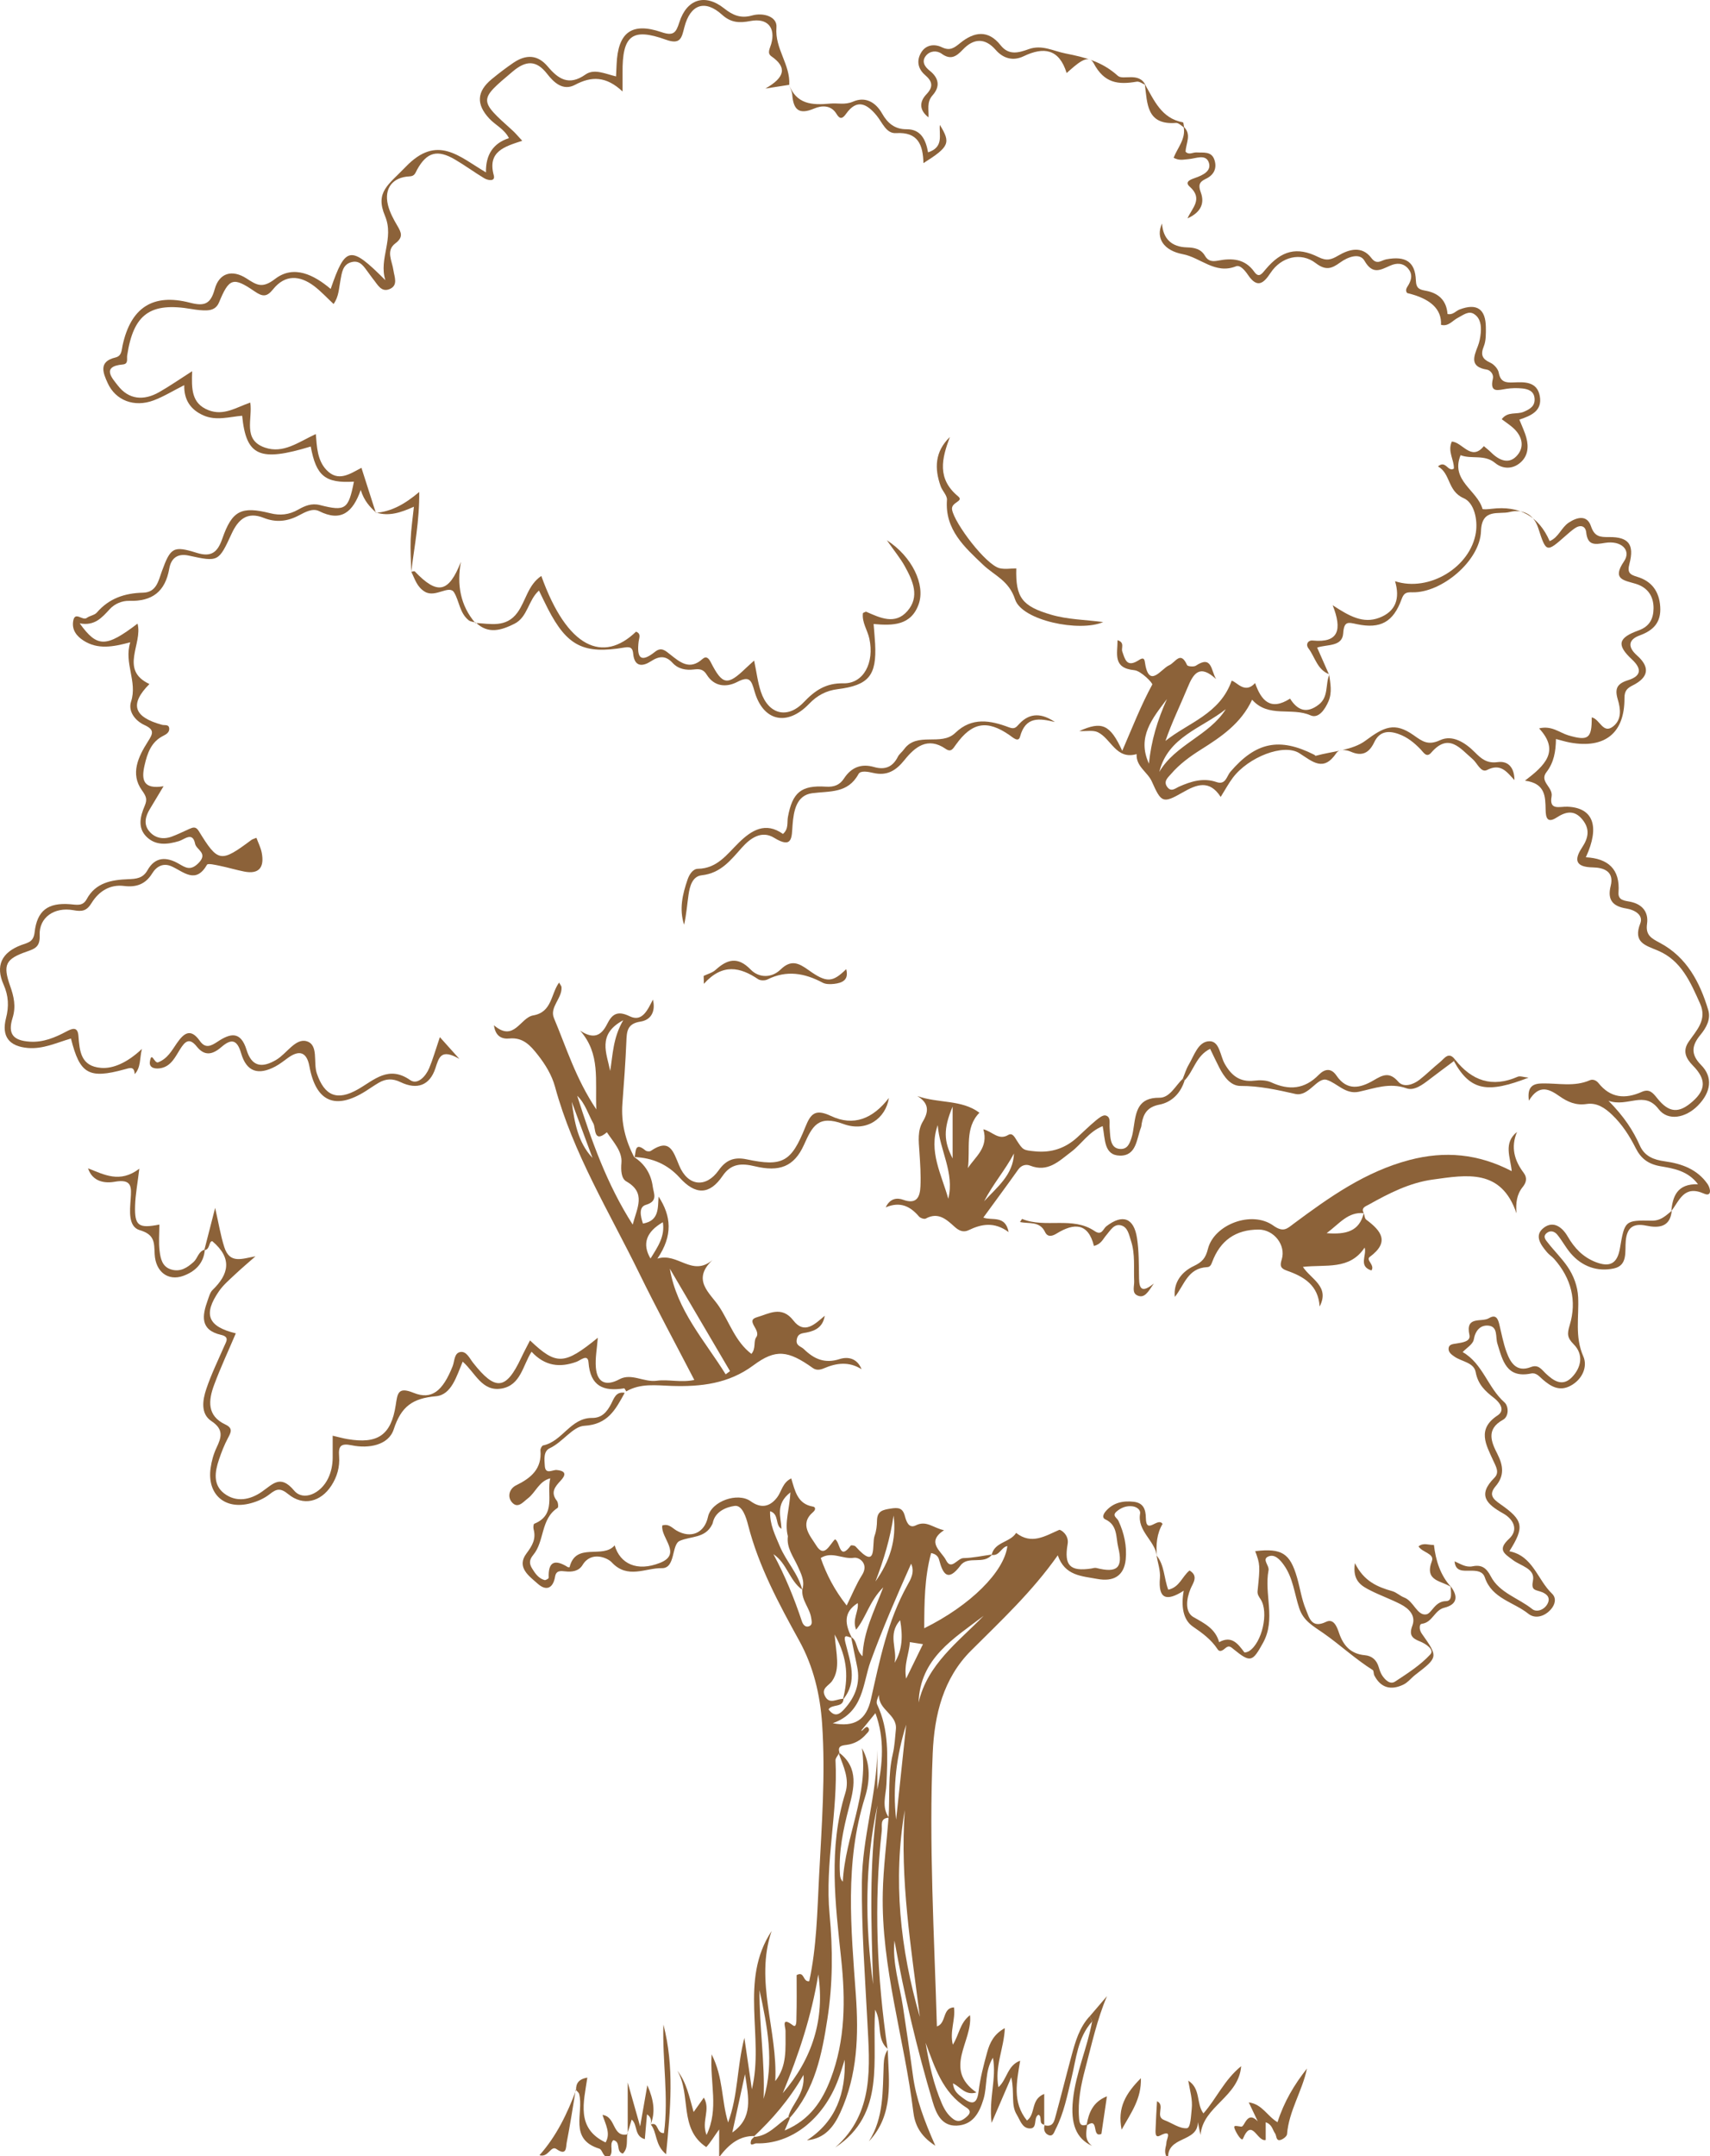 <svg fill="none" height="537" viewBox="0 0 426 537" width="426" xmlns="http://www.w3.org/2000/svg"><g fill="#8c6239"><path d="m155.596 346.934c-2.237 4.04-4.108 7.811-10.038 8.148-2.854.164-5.371 4.079-8.601 5.583-1.62.752-1.331 2.845-1.235 4.397.145 2.276 1.929.936 2.961 1.032 2.458.231 2.275 1.282.954 2.69-1.388 1.485-2.545 2.903-.906 4.976.328.414.424 1.61.183 1.764-4.272 2.778-3.211 8.274-6.056 11.697-1.031 1.244-1.051 2.179-.289 3.413.772 1.244 1.601 2.45 3.086 2.864.289.077 1.051-.376 1.041-.559-.173-4.079 1.533-4.686 4.754-2.671.116.077.444.048.453.01 1.553-6.336 8.302-1.939 11.224-5.429 1.35 4.609 5.564 6.634 11.292 4.368 5.621-2.228.106-6.22.569-9.315 1.648-.511 2.497.656 3.548 1.263 3.606 2.083 6.972.637 7.84-3.413.838-3.896 7.424-6.21 10.655-3.867 2.41 1.745 4.676 1.533 6.586-.993 1.128-1.485 1.311-3.664 3.5-4.706.935 3.057 1.514 6.374 5.429 7.02.607.097.732.743.029 1.35-3.568 3.038-.637 6.027.752 8.302 2.034 3.318 3.336-.221 4.705-1.513 1.321.694 1.013 5.457 3.905 1.571.116-.154.984-.029 1.206.222 5.612 6.268 3.953-.578 4.744-2.69.434-1.177.579-2.517.598-3.79.048-2.362 1.437-2.651 3.404-2.96 1.88-.299 2.97-.203 3.519 1.803.367 1.35.955 3.269 2.758 2.372 2.652-1.321 4.349.685 7.01 1.206-4.59 3.018-.617 5.236.492 7.463 1.331 2.661 2.816-.482 4.358-.511 2.382-.039 4.745-.579 7.117-.897-2.035 2.661-5.95.193-7.84 2.71-3.114 4.146-4.368 2.324-5.342-1.36-.202-.762-.665-1.446-1.996-1.707-1.658 6.094-1.697 12.314-1.716 18.726 11.503-5.679 19.931-14.078 20.712-20.471-1.552.27-1.977 2.584-3.915 2.189.733-3.269 4.6-3.047 6.094-5.467 3.838 3.008 7.194.79 10.733-.753.318-.144 2.507 1.225 2.102 3.52-.945 5.409.646 6.875 5.853 6.113.434-.067.906-.241 1.292-.144 5.178 1.321 6.73.009 5.448-5.178-.588-2.411-.097-5.506-3.201-6.924-.907-.414-.463-1.379.096-2.025 1.851-2.15 4.281-2.661 6.952-2.362 2.401.27 3.018 1.842 3.047 4.059.068 4.32 3.018-.376 4.156 1.466-1.417 2.372-1.677 5.159-1.407 8.032-.444-3.895-4.928-6.181-4.185-10.616.164-.974-.878-1.688-1.91-1.813-1.504-.183-2.854.338-3.982 1.331-1.176 1.041.154 1.533.501 2.295 1.418 3.047 2.131 6.306 1.804 9.623-.405 4.079-3.038 5.602-7.088 4.841-3.895-.733-8.071-.762-9.835-5.882-6.393 9.083-14.136 16.276-21.619 23.749-6.904 6.895-9.131 15.959-9.536 25.524-.965 22.632.376 45.215 1.041 68.058 2.449-.81 1.273-4.6 4.252-4.754.434 3.018-1.118 5.959-.279 9.296 1.552-2.401 1.716-5.429 4.281-7.348.704 6.557-6.808 13.374 1.601 19.247-2.797.838-3.963-1.389-5.844-2.267.145 1.939 1.302 2.778 2.411 3.607 2.131 1.6 3.548 1.861 3.963-1.582.395-3.317 1.263-6.585 2.15-9.816.637-2.304 1.659-4.493 4.388-5.959-.193 5.053-2.594 9.498-1.591 14.705 2.189-1.986 2.217-5.438 5.409-6.595-.839 5.168-2.025 10.308 1.697 14.897 2.266-1.639.839-5.255 4.301-6.624v7.743l.106-.096c-1.697-.097-.463-1.987-1.524-2.469-1.436.723-.048 3.635-2.372 3.404-1.745-.174-2.227-2.073-3.056-3.433-1.495-2.43-.502-5.246-1.36-9.295-1.822 4.233-3.105 7.203-4.898 11.359-.753-6.133 1.282-11.012.327-16.229-2.082 3.365-1.359 7.03-2.352 10.318-1.061 3.51-2.7 6.402-6.635 6.586-3.808.183-5.168-3.038-6.026-5.931-3.915-13.191-7.087-26.565-9.517-40.132-.56 5.631 1.292 10.983 2.111 16.45.859 5.709 1.717 11.417 2.488 17.135.762 5.689 2.719 11.031 5.583 17.492-4.079-2.613-5.139-5.612-5.486-8.418-2.228-18.263-8.033-36.044-7.608-54.645.144-6.229.964-12.449 1.446-18.687.328-5.275-.183-10.578 1.041-15.785.473-2.016.579-4.127.781-6.2.357-3.722-4.454-4.802-4.194-8.563-.424.887-.772 1.784-.492 2.382 3.018 6.364 2.623 13.065 2.334 19.815-.116 2.777-1.293 5.738.617 8.399-2.334.106-1.649 1.957-1.784 3.221-2.015 18.234-1.205 36.391 1.456 54.5l.067-.078c-2.96-2.497-1.34-6.412-3.172-9.825-.849 12.458 2.767 25.919-9.932 34.308 9.768-8.62 8.572-20.182 7.984-31.454-.598-11.542-1.456-23.046-1.359-34.627.096-11.118 3.731-21.782 3.847-32.91v9.835c1.331-6.325 1.88-12.612-.473-19.005-1.195 1.475-2.246 2.767-3.529 4.339.232.395 1.138-1.427 1.726-.723.569.684-.115 1.176-.501 1.62-1.302 1.523-3.009 2.459-4.956 2.68-1.331.155-2.16.386-1.698 1.939l-.163.241c-.29.549-.839 1.109-.82 1.639.656 12.844-2.7 25.524-1.475 38.387.819 8.65.8 17.328-.531 25.929-1.369 8.881-3.095 17.685-9.372 24.733l-.357-.308c.858-3.23 4.156-5.516 3.76-10.376-3.654 6.355-7.82 11.051-12.41 15.38l.242-.164c-3.636-.086-6.259 1.833-8.843 5.246v-6.885c-1.186 1.601-2.111 3.202-3.211 4.397-6.923-4.59-3.693-13.008-7.203-19.005 2.295 2.902 2.951 6.422 4.05 10.269.849-1.196 1.562-2.199 2.546-3.587 1.774 3.018-.695 5.843.675 9.305 3.143-6.586.79-12.844 1.263-20.076 2.96 5.815 2.391 11.311 4.108 16.962 2.526-6.866 2.14-13.587 4.05-21.079.732 5.033 1.301 8.919 1.87 12.805 3.153-13.008-3.259-27.018 4.918-39.409-4.281 12.583 1.581 24.868.906 37.384 2.999-3.76 2.527-8.186 2.556-12.535 0-.916-1.157-3.635 1.832-1.369.983.752.868-1.244.887-1.939.106-3.529.048-7.058.048-10.558 2.025-1.099 1.485 1.755 3.144 1.523 1.851-8.524 1.996-17.337 2.449-26.093.656-12.641 1.62-25.273.762-37.963-.492-7.318-2.18-14.348-5.661-20.664-5.12-9.295-10.134-18.542-12.786-28.908-.501-1.967-1.465-5.014-3.346-4.744-1.938.27-4.831 1.282-5.448 4.204-.029.154-.106.308-.173.443-1.717 3.462-5.294 2.845-8.062 4.06-2.102.926-.993 6.885-4.474 6.798-4.011-.096-8.524 2.825-12.487-1.475-.983-1.071-5.072-2.903-7.242.684-.925 1.533-2.613 1.784-4.281 1.591-1.196-.135-2.304-.26-2.565 1.302-.492 2.931-2.198 3.655-4.31 1.784-2.16-1.919-5.39-4.108-2.825-7.541 1.485-1.986 2.43-3.625 1.784-6.036-.116-.434-.049-1.282.164-1.369 5.554-2.256 3.027-7.328 3.982-11.311-2.816.704-3.626 3.52-5.593 5.005-1.167.887-2.545 2.719-4.03.867-1.129-1.417-.483-3.346 1.108-4.127 3.723-1.822 6.471-4.098 6.075-8.726-.038-.395.357-1.148.656-1.215 4.812-.974 6.846-6.895 12.198-6.846 2.459.019 3.703-1.505 4.734-3.452.714-1.35 1.158-3.154 3.337-2.816zm39.062 33.797c-1.62-.935-.482-3.644-2.806-4.377-.125 3.297 1.263 5.949 2.411 8.707 1.571 3.78 4.58 6.798 5.592 10.848-3.201-2.285-3.799-6.596-7.174-8.852 2.903 5.381 5.178 10.983 7.097 16.74.232.703.81 1.571 1.765 1.215.945-.348.655-1.273.549-2.054-.347-2.479-2.449-4.407-2.217-7.068.675-2.141-.28-3.915-1.129-5.805-1.08-2.401-2.854-4.609-2.468-7.502-.897-3.414.453-6.875.627-10.916-3.896 3.028-2.276 6.181-2.237 9.074zm17.376 26.942c1.668.964 1.138 3.298 2.844 4.802.213-6.104 2.845-11.07 5.159-17.164-3.481 3.491-4.242 7.463-6.759 10.549-1.051-2.584.713-4.599.405-6.624-3.703 2.304-3.144 5.371-1.485 8.601-.839-.01-2.218-1.321-1.591 1.244 1.157 4.725 3.201 9.662-.637 14.223 1.35-5.159 1.35-10.173-2.044-16.248.367 4.811 1.485 8.495-.617 11.561-.839 1.225-2.767 1.774-1.813 3.732 1.138 2.333 3.076.598 4.648.742-.116 2.286-2.883 1.206-3.732 2.614 1.639 2.227 2.951 1.022 4.002-.155 2.681-2.979 3.973-6.431 3.114-10.501-.52-2.449-1.002-4.917-1.504-7.376zm-4.561 21.484c5.381 1.022 8.322-.772 9.498-5.988 2.198-9.749 4.137-19.517 9.093-28.408.791-1.407 1.89-3.259.916-5.332-3.616 8.119-7.097 16.103-10.106 24.357-1.957 5.371-1.668 12.622-9.401 15.361zm21.677 73.129c-2.141-17.077-4.986-34.144-3.751-51.511-2.97 17.444-1.158 34.569 3.751 51.511zm-24.686-114.274c1.437 4.136 3.424 7.964 6.461 11.821 1.408-2.834 2.391-5.332 3.809-7.55 1.803-2.796-.646-4.541-1.987-4.329-2.796.434-5.486-1.726-8.292.058zm-.607 103.687c-1.659 10.279-4.889 20.037-8.852 29.583 7.367-8.572 10.501-18.408 8.852-29.583zm14.744-42.129c-3.211 14.792-3.105 29.67-1.09 44.597-.463-14.888-1.051-29.776 1.09-44.597zm11.985 59.148c.849 5.255 1.977 10.356 4.069 15.187.647 1.485 1.476 2.825 2.806 3.809 1.331.983 2.382.308 3.395-.588.887-.782 1.07-1.514-.077-2.238-6.008-3.779-7.907-10.086-10.202-16.18zm-40.354 13.972c2.777-9.209.887-18.147-1.022-27.077-.068 9.065 1.388 18.1 1.022 27.077zm38.609-98.692c2.198-9.546 9.864-15.072 16.209-21.59-7.405 5.651-15.833 10.51-16.209 21.59zm-3.086 5.506c-2.43 7.743-3.413 15.611-2.507 23.663.839-7.888 1.668-15.776 2.507-23.663zm-40.161 87.044c-1.215 5.573-2.189 10.047-3.163 14.531 5.178-3.616 4.117-8.514 3.163-14.531zm37.018-139.124c-.82 5.67-2.469 11.089-4.513 16.421 3.52-4.946 5.313-10.365 4.513-16.421zm7.328 32.042c-1.118-.173-2.198-.347-3.278-.511-.135 2.826-1.543 5.506-.926 9.093 1.552-3.182 2.854-5.833 4.195-8.582zm-5.689-5.968c-3.24 3.567-.617 7.251-1.388 10.606 1.976-3.23 2.063-6.653 1.388-10.606z"/><path d="m50.887 311.372c.81-3.163 1.63-6.325 2.709-10.559.897 3.944 1.369 6.914 2.276 9.749 1.369 4.301 4.416 2.893 7.772 2.314-1.707 1.505-3.442 2.961-5.101 4.523-1.389 1.311-2.893 2.584-3.973 4.136-4.002 5.786-2.825 8.833 4.175 10.521-1.823 4.3-3.79 8.504-5.4 12.834-1.427 3.828-1.851 7.685 2.787 9.864 1.996.936 1.398 1.987.636 3.414-.897 1.687-1.601 3.49-2.208 5.303-1.012 2.999-1.572 6.239 1.263 8.437 3.037 2.353 6.557 1.601 9.43-.414 2.777-1.938 4.619-4.339 8.013-.289 2.295 2.738 6.682.771 8.495-3.067.771-1.62 1.109-3.346 1.119-5.13 0-1.735 0-3.481 0-5.457 1.504.347 2.575.655 3.664.838 7.55 1.293 10.906-.973 12.044-8.475.444-2.893.55-4.629 4.435-3.047 4.532 1.841 7.28-.444 9.739-6.615.502-1.263.357-3.308 1.948-3.549 1.495-.231 2.256 1.543 3.115 2.642 5.602 7.136 8.225 6.875 12.024-1.205.675-1.437 1.437-2.835 2.189-4.32 6.576 6.229 8.505 6.162 16.894-.665-.203 2.69-.695 5.12-.482 7.482.337 3.8 2.603 4.61 5.862 2.855 2.989-1.611 6.075.8 9.286.366 2.903-.395 5.959.521 9.373-.193-4.687-9.054-9.411-17.752-13.751-26.633-7.453-15.235-16.431-29.786-20.943-46.361-.801-2.932-2.421-5.593-4.33-8.004-1.793-2.275-3.626-4.368-7.039-4.04-1.755.174-3.462-.405-3.857-3.298 5.014 4.33 6.547-1.899 9.768-2.449 4.744-.81 4.368-5.303 6.46-8.177.348.617.589.868.608 1.128.193 2.797-3.037 4.986-1.88 7.734 3.085 7.318 5.399 15.013 10.549 22.718-.319-7.367 1.07-13.818-4.031-19.613 3.365 2.237 5.265 1.272 6.721-1.63 1.186-2.362 2.468-3.491 5.65-1.938 3.163 1.533 4.475-1.717 5.767-4.156.675 2.777-.338 5.053-3.105 5.477-3.375.511-3.414 2.517-3.52 5.053-.212 5.129-.598 10.25-.983 15.37-.357 4.783.762 9.199 2.979 13.393l-.106-.115c2.729 1.745 4.282 4.281 4.696 7.434.222 1.678 1.379 3.587-1.726 4.503-1.851.54-1.311 2.893-.723 4.658 4.06-.704 3.683-3.809 3.896-6.721 3.133 4.821 3.644 9.652-.299 15.447 5.101-1.591 8.62 4.648 13.711.367-5.264 4.985-.588 8.196 1.64 11.542 2.613 3.934 4.03 8.746 8.071 11.822 1.186-1.36.462-3.124 1.195-4.137 1.321-1.832-2.864-4.146.212-5.004 2.835-.791 6.114-2.99 9.045.819 2.719 3.529 5.313.974 7.811-1.176-.415 2.729-2.228 3.731-4.513 4.175-1.09.212-2.179.183-2.449 1.736-.28 1.6 1.031 1.678 1.774 2.401 2.546 2.478 5.197 3.664 8.9 2.478 2.006-.646 4.368-.26 5.458 2.517-3.173-1.987-6.268-1.543-9.382-.213-.897.386-1.871.55-2.749-.077-6.19-4.406-9.247-4.802-14.801-.675-6.2 4.609-13.133 5.371-20.413 5.13-3.838-.125-7.715-.713-11.273 1.369-.173-.27-.395-.781-.52-.761-5.159.829-8.438-.521-8.881-6.49-.164-2.198-2.015-.472-2.98-.125-4.165 1.514-7.878 1.089-11.204-2.507-2.189 3.413-2.691 8.36-7.473 9.17-4.889.829-6.5-3.886-9.682-6.702-1.533 3.626-2.777 8.274-6.672 8.621-5.815.511-8.659 2.536-10.52 8.263-1.282 3.935-6.258 4.831-10.433 3.954-2.835-.588-3.356.251-3.163 2.748.203 2.623-.492 5.101-1.938 7.309-2.642 4.069-7.029 5.149-10.723 2.112-1.967-1.61-2.931-1.35-4.648.01-1.34 1.06-3.057 1.812-4.725 2.256-6.432 1.726-10.886-2.199-9.98-8.756.241-1.726.723-3.481 1.466-5.052 1.244-2.623 1.88-4.571-1.273-6.663-2.739-1.813-2.189-5.246-1.263-7.994 1.215-3.626 2.912-7.097 4.445-10.617.521-1.195 1.408-2.352-.762-2.854-5.284-1.215-4.725-4.763-3.346-8.591.328-.897.579-1.967 1.225-2.594 4.031-3.896 5.005-7.849-.058-12.14-.945-.068-.53 2.266-2.064 2.198zm92.906-38.484c3.529 11.099 7.348 21.966 13.828 32.091 1.06-4.156 3.442-7.907-1.591-10.761-1.235-.704-1.389-2.671-1.215-4.648.241-2.835-2.045-5.207-3.626-7.589-3.375 2.884-2.748-1.07-3.365-2.179-1.312-2.343-2.025-5.004-4.031-6.914zm36.989 69.379c.357-.27.723-.53 1.08-.8-4.995-8.505-9.999-17.01-14.994-25.515 1.774 10.443 8.688 17.887 13.914 26.315zm-18.726-28.841c1.89-3.028 3.626-5.544 3.076-9.045-4.178 2.417-5.204 5.432-3.076 9.045zm-10.047-46.718c.675-4.05.675-8.206 3.249-12.623-6.576 3.51-4.098 8.264-3.249 12.623zm-4.407 21.657c-1.726-4.658-3.452-9.315-5.168-13.963.684 5.043 1.494 10.048 5.168 13.963z"/><path d="m196.644 21.12c-1.533.241-3.066.482-5.968.935 4.985-2.845 5.39-5.323 1.485-8.042-1.119-.781-.357-1.938-.039-3.047 1.167-4.127-.955-6.547-5.197-5.728-2.71.521-4.822.444-7.049-1.572-4.262-3.857-7.907-2.603-9.382 3.115-.675 2.613-.926 4.426-4.6 3.105-8.466-3.047-10.886-1.032-10.8 8.244.01 1.225 0 2.449 0 4.657-4.078-3.838-7.743-3.847-11.841-1.659-2.97 1.581-5.236-.53-6.962-2.748-2.7-3.471-5.284-3.327-8.524-.607-8.514 7.174-8.572 7.097-.067 14.734.704.627 1.301 1.379 2.401 2.555-4.349 1.427-8.727 2.623-7.088 8.601.444 1.63-1.456 1.282-2.401.714-2.468-1.485-4.792-3.201-7.28-4.657-4.368-2.555-6.991-1.842-9.401 2.488-.463.829-.579 1.659-1.89 1.716-4.233.193-6.393 2.96-5.4 7.097.444 1.832 1.389 3.587 2.362 5.226.993 1.687 1.505 2.845-.521 4.368-2.42 1.822-.791 4.378-.472 6.682.222 1.61 1.254 3.761-.935 4.686-2.131.906-3.028-1.176-4.127-2.488-.405-.492-.752-1.041-1.147-1.552-1.061-1.389-1.986-3.182-4.127-2.69-2.333.53-2.507 2.69-2.864 4.561-.376 1.996-.405 4.088-1.707 5.892-1.668-1.552-3.153-3.182-4.879-4.484-3.558-2.671-7.193-2.902-10.183.81-1.572 1.958-2.603 1.909-4.628.521-5.352-3.674-6.354-3.279-8.842 2.748-.588 1.437-1.688 1.929-2.989 1.986-1.263.058-2.555-.106-3.809-.318-10.337-1.784-14.531 1.225-16.094 11.571-.125.858.357 2.102-1.09 2.227-5.535.492-2.478 3.606-1.254 5.217 2.729 3.568 6.48 3.857 10.308 1.678 2.613-1.485 5.082-3.211 8.225-5.217-.145 4.339-.231 8.033 4.088 9.71 3.77 1.466 6.808-.665 10.395-1.899.627 4.05-1.996 9.276 3.655 11.214 4.59 1.572 8.312-1.36 12.67-3.375.27 3.298.395 6.538 2.632 8.92 2.922 3.105 5.843 1.012 8.736-.511 1.234 3.886 2.411 7.569 3.597 11.243.01-.01.068-.068.068-.068-1.524-1.408-2.97-2.873-3.847-5.66-1.948 5.583-4.918 8.013-10.356 5.275-1.63-.82-3.5.25-5.043 1.06-2.883 1.533-5.757 1.823-8.794.608-4.079-1.63-6.325.405-7.946 3.905-3.259 7.058-3.307 7.116-10.703 5.496-2.951-.646-4.426.82-4.85 3.24-1.003 5.738-4.252 8.206-9.999 8.033-1.697-.049-3.558.694-4.783 2.015-1.958 2.112-3.761 4.31-7.531 3.587 4.368 6.104 6.586 6.017 14.406.067 1.36 5.043-4.6 11.514 2.96 15.043-4.966 5.014-3.982 8.206 3.124 10.154.714.192 1.745-.193 1.813.954.048.887-.656 1.379-1.417 1.755-3.076 1.504-4.031 4.339-4.734 7.406-.829 3.587-.338 6.026 4.734 5.187-1.34 2.228-2.382 3.973-3.433 5.718-1.07 1.765-1.562 3.694-.212 5.4 1.417 1.794 3.5 2.218 5.66 1.437 1.504-.54 2.931-1.282 4.397-1.919.897-.386 1.61-.704 2.362.521 4.831 7.859 5.448 7.926 13.143 2.198.241-.183.579-.241 1.225-.511.453 1.254 1.09 2.469 1.331 3.771.646 3.461-.559 5.39-4.397 4.628-2.035-.405-4.031-1.012-6.065-1.427-1.08-.222-2.951-.665-3.182-.27-2.796 4.869-5.747 1.813-8.765.434-2.092-.964-3.789-.077-4.918 1.764-1.639 2.652-3.934 3.472-6.952 3.096-3.577-.454-6.335 1.359-8.09 4.194-1.254 2.035-2.343 2.237-4.59 1.832-4.744-.848-8.553 1.832-8.37 6.201.125 2.941-1.167 3.394-3.23 4.117-5.323 1.851-5.978 3.307-4.127 8.563.916 2.593 1.504 5.081.607 7.935-1.263 4.021.145 5.661 4.291 5.931 3.356.221 6.297-1.032 9.141-2.546 1.543-.82 2.787-1.196 2.97 1.099.299 3.819.559 7.57 5.641 7.975 3.018.241 6.547-1.312 10.173-4.716-.598 2.43-.231 4.581-1.794 6.278-.116-2.016-1.157-1.572-2.555-1.186-8.919 2.439-11.118 1.138-13.326-7.685-3.52 1.012-6.904 2.671-10.723 2.352-4.686-.395-6.624-2.873-5.458-7.415.752-2.931.646-5.554-.607-8.379-2.064-4.648-.511-7.984 4.378-9.826 1.659-.627 3.076-.704 3.356-3.192.617-5.429 3.336-7.415 8.823-6.991 1.649.126 3.163.579 4.156-1.263 2.218-4.117 6.181-4.802 10.289-4.966 2.006-.077 3.703-.183 4.86-2.246 1.909-3.395 4.744-3.366 7.811-1.592 1.678.974 2.922 1.823 4.908-.202 2.439-2.478-.559-3.259-.868-4.792-.617-3.096-2.642-1.071-4.011-.656-2.931.877-5.843 1.176-8.129-1.119-2.247-2.256-1.504-5.101-.415-7.665.685-1.62.405-2.334-.714-3.906-2.912-4.088-.887-8.331 1.475-12.043 1.263-1.987 1.803-2.97-.829-4.176-2.276-1.041-4.127-3.384-3.327-5.843 1.63-5.014-1.822-9.537-.203-14.763-4.339 1.177-8.1 1.842-11.629-.415-1.726-1.108-2.922-2.622-2.603-4.782.395-2.719 2.333-.058 3.394-.868.742-.569 1.929-.665 2.507-1.331 3.057-3.548 6.962-4.85 11.504-4.956 3.365-.068 3.838-2.951 4.696-5.313 2.16-5.921 2.835-6.441 8.688-4.609 3.655 1.147 5.197-.145 6.374-3.52 2.439-7.029 4.734-8.148 11.947-6.345 2.478.627 4.706.376 6.933-.887 1.649-.935 3.346-1.687 5.448-1.147 6.374 1.62 7.087 1.07 8.466-5.834-7.155.434-9.411-1.398-10.761-8.746-12.738 3.867-16.084 2.42-17.087-7.666-3.201.27-6.46 1.321-9.652-.087-3.211-1.417-4.87-3.885-4.773-7.53-2.816 1.417-5.149 2.873-7.666 3.809-4.792 1.775-9.431.019-11.407-4.32-1.119-2.459-2.382-5.352 1.89-6.364 1.659-.395 1.552-1.794 1.822-3.028 2.044-9.392 7.521-13.027 16.797-10.626 3.597.926 5.13.347 6.152-3.375 1.109-4.031 4.32-4.995 7.936-2.661 2.507 1.62 3.905 2.575 7.097.116 4.648-3.577 9.672-1.041 13.857 2.488 3.703-10.732 4.889-10.915 13.625-2.179-1.707-5.342 2.285-10.347-.087-15.997-2.526-5.998.858-7.753 5.139-12.217 7.869-8.206 13.317-2.565 20.009 1.369-.078-4.426 1.812-7.261 5.727-8.534-1.176-2.285-3.355-3.221-4.869-4.841-3.337-3.558-3.173-6.769.598-9.864 1.735-1.427 3.529-2.796 5.38-4.059 3.067-2.083 6.008-2.102 8.544.916 2.622 3.124 5.284 4.918 9.411 2.006 2.179-1.533 4.908-.164 7.617.472.049-1.119.097-2.044.135-2.96.328-7.965 3.713-10.597 11.157-8.071 3.037 1.032 3.645.164 4.484-2.469 1.851-5.795 6.431-7.184 11.137-3.452 2.179 1.736 4.156 2.575 6.991 1.774 2.709-.762 6.287.231 6.055 2.96-.453 5.323 3.53 9.305 3.182 14.348z"/><path d="m416.342 301.749c.347-3.838 1.475-6.982 6.672-6.827-2.574-3.404-6.142-3.925-9.372-4.484-3.057-.54-4.851-1.909-6.181-4.561-1.514-3.009-3.346-5.843-5.815-8.216-1.793-1.726-3.818-3.114-6.403-2.719-2.622.396-4.686-.501-6.72-1.928-2.527-1.775-5.092-3.134-7.637 1.099-.55-3.819 1.359-4.252 3.317-4.291 3.972-.087 7.984.906 11.87-.8.752-.328 1.61.038 2.15.713 2.98 3.742 6.653 4.031 10.752 2.199 1.88-.849 2.748.154 3.876 1.571 2.97 3.723 5.429 3.819 8.871.753 3.25-2.893 3.346-5.497.029-8.872-1.813-1.841-2.613-3.683-1.07-5.939 1.967-2.884 4.667-5.439 2.844-9.518-2.381-5.303-4.657-10.703-10.462-13.172-3.124-1.33-6.306-1.996-4.426-6.807.8-2.044-1.34-3.346-3.471-3.693-3.25-.521-4.822-2.025-3.906-5.622.926-3.635-1.754-4.571-4.464-4.619-4.195-.077-4.783-1.764-2.671-4.946 1.591-2.392 2.035-4.619.048-7.02-2.015-2.43-4.127-1.909-6.374-.453-2.439 1.581-2.709-.145-2.748-1.919-.077-3.279-.019-6.577-5.149-7.261 4.918-3.751 8.804-7.329 3.52-13.018 3.153-.771 5.081 1.08 7.299 1.736 4.918 1.437 5.863.82 5.815-4.474 2.015.366 2.786 4.291 5.361 2.227 2.189-1.745 1.813-4.406 1.128-6.701-.8-2.691-.202-3.925 2.575-4.793 2.825-.887 3.818-2.497.974-5.149-3.925-3.645-3.462-5.409 1.629-7.242 2.768-.993 3.713-2.941 3.732-5.505.029-3.057-1.495-5.217-4.465-6.114-2.941-.887-5.949-1.089-2.892-5.583 1.889-2.777-.675-5.265-4.735-4.599-2.555.424-4.32.713-4.686-2.633-.183-1.658-1.505-1.948-2.883-.974-.781.55-1.514 1.196-2.238 1.832-4.782 4.224-4.84 4.243-6.826-1.909-1.177-3.645-4.06-4.773-7.155-4.002-2.642.666-6.924-1.031-7.107 4.764-.241 7.386-9.806 15.409-17.096 15.226-1.495-.039-2.112.135-2.691 1.735-2.063 5.68-5.264 7.435-11.098 6.21-2.199-.463-3.23-.868-3.443 2.285-.221 3.385-4.049 2.7-6.489 3.539 1.032 2.343 1.996 4.523 2.96 6.711l.068-.067c-3.018-1.109-3.529-4.262-5.207-6.47-.733-.965-.106-2.054 1.099-1.929 6.509.637 7.338-2.748 4.947-8.794 4.185 2.748 7.579 4.638 11.58 3.134 4.195-1.581 5.227-4.86 3.964-9.112 8.475 2.767 18.793-3.501 20.133-12.121.502-3.23-.434-7.434-3.047-8.563-4.059-1.755-3.201-6.123-6.393-7.907 1.958-1.677 2.449 1.476 3.954.56.125-2.17-1.63-4.224-.511-6.741 2.642.097 4.821 5.015 7.984 1.129.598.52 1.234 1.002 1.793 1.552 2.073 2.083 4.619 3.124 6.644.598 1.813-2.247.964-4.889-1.283-6.817-.838-.714-1.754-1.331-2.699-2.035 1.485-2.015 3.712-1.109 5.419-1.822 1.62-.675 2.941-1.447 2.757-3.404-.163-1.803-1.61-2.295-3.095-2.44-1.263-.125-2.565-.096-3.809.077-2.054.299-4.358 1.234-3.471-2.536.241-1.032-.636-2.092-1.504-2.227-4.291-.685-3.298-3.163-2.247-5.843.405-1.032.617-2.17.723-3.279.164-1.803-.058-3.703-1.668-4.725-1.388-.887-2.738.289-4.011.935-1.36.685-2.363 2.266-4.224 1.755.212-3.889-2.6-6.528-8.437-7.917-.636-.8.058-1.495.376-2.083.781-1.408.974-2.71-.125-4.002-1.244-1.456-2.883-1.427-4.407-.762-2.468 1.07-4.416 2.391-6.47-1.196-1.196-2.092-4.195-.916-6.065.444-2.112 1.533-3.578 2.073-6.104.135-3.693-2.825-8.592-1.524-11.195 2.401-1.784 2.7-3.337 3.973-5.651.559-.704-1.041-1.928-2.575-2.989-2.15-5.207 2.063-8.813-2.179-13.239-3.018-4.764-.897-6.847-4.002-5.198-7.637.28 3.847 2.43 5.834 6.21 5.94 1.89.048 3.5.376 4.503 2.112.772 1.331 1.813 1.456 3.25 1.186 3.452-.656 6.682-.511 9.025 2.787 1.186 1.659 1.929.444 2.864-.656 3.925-4.648 7.753-5.679 13.076-3.028 2.073 1.032 3.201.694 4.994-.366 2.691-1.581 5.902-2.488 8.226.598 1.388 1.842 2.458.588 3.712.347 4.841-.906 7.222.598 7.386 5.246.068 2.073.964 2.295 2.478 2.575 3.192.588 5.159 2.43 5.4 5.785 1.35.318 2.054-.762 3.038-1.128 4.252-1.61 6.479-.145 6.518 4.465.01 1.591.058 3.327-.521 4.744-.858 2.131-.356 3.143 1.649 4.059.907.415 1.91 1.533 2.083 2.469.424 2.343 1.707 2.536 3.722 2.44 2.71-.125 5.824-.241 6.499 3.375.694 3.732-2.179 4.899-5.081 5.891.626 1.591 1.34 3.028 1.745 4.551.617 2.295.366 4.581-1.543 6.191-1.967 1.678-4.436 1.552-6.248.048-2.691-2.227-5.853-.868-8.602-1.938-2.574 6.316 4.166 8.727 5.458 13.374.058.193 1.495.077 2.266-.019 6.936-.849 11.758 1.832 14.464 8.042 2.228-.887 2.893-3.365 4.754-4.6 2.189-1.446 4.59-1.928 5.544.897.888 2.642 2.266 2.719 4.523 2.7 4.831-.048 6.325 1.832 5.062 6.634-.588 2.237.068 2.7 1.948 3.269 3.587 1.08 5.477 3.626 5.718 7.463.241 3.838-1.639 5.854-5.091 7.117-2.951 1.08-3.018 2.941-.685 5.004 3.336 2.961 2.835 5.477-1.032 7.425-1.369.694-2.111 1.311-2.102 3.192.058 8.717-4.889 12.651-13.567 11.069-1.09-.202-2.15-.53-3.5-.877-.039 3.076-.511 5.853-2.372 8.254-1.832 2.372 1.707 3.732 1.282 6.056-.646 3.558 2.006 2.468 3.944 2.545 6.403.241 8.177 4.841 4.59 12.594 5.535.289 8.572 2.941 8.138 8.726-.154 2.044 1.524 2.064 2.951 2.353 2.97.607 4.58 2.555 4.156 5.506-.405 2.864 1.109 3.606 3.269 4.763 6.634 3.549 9.903 9.788 11.976 16.682.694 2.314-.492 4.436-1.948 6.2-2.16 2.623-2.488 4.821.174 7.512 2.998 3.018 2.487 6.759-.81 10.105-3.047 3.086-7.444 3.925-9.768.878-3.636-4.764-7.618-.386-12.497-2.083 3.886 3.934 6.133 7.376 7.82 11.166 1.196 2.681 3.471 3.529 6.171 3.905 4.233.579 8.139 1.967 10.704 5.68.761 1.109 1.089 3.249-.888 2.372-5.12-2.266-6.132 1.861-8.254 4.464z"/><path d="m362.372 388.85c1.456.589 2.758 1.582 4.522 1.215 2.131-.434 3.385.348 4.484 2.488 2.141 4.147 6.904 5.41 10.346 8.177 1.186.945 3.289.068 3.944-1.649.588-1.533-.713-2.353-1.986-2.738-1.446-.444-2.237-.425-1.784-2.729.579-2.98-3.047-3.626-4.985-5.091-2.064-1.563-3.983-2.517-.984-5.285 2.517-2.314 1.032-4.937-1.446-6.325-4.098-2.295-6.519-4.561-2.199-8.881 1.35-1.35.376-2.825-.328-4.378-1.726-3.828-4.098-7.743 1.138-11.166 2.016-1.321.454-3.288-.935-4.368-2.199-1.697-3.973-3.365-4.532-6.403-.444-2.41-3.423-2.593-5.236-3.828-.781-.53-1.697-1.176-1.495-2.246.174-.926 1.206-.926 1.967-1.061 1.437-.241 3.568-.482 3.202-2.131-1.07-4.86 3.028-3.076 4.85-4.166 1.707-1.022 2.237.058 2.584 1.485.569 2.334.993 4.725 1.823 6.962.993 2.71 2.526 5.091 6.046 3.722 1.851-.723 2.642.569 3.635 1.524 2.006 1.919 4.243 3.471 6.634.974 2.314-2.43 2.912-5.641.405-8.168-1.668-1.677-1.639-2.622-.993-4.773 1.842-6.084.366-11.696-3.876-16.489-.531-.597-1.244-1.031-1.755-1.639-1.611-1.899-3.346-4.252-.762-6.171 2.362-1.745 4.551-.097 5.901 2.237 1.659 2.854 3.761 5.101 6.933 6.345 3.568 1.398 5.419.395 6.075-3.423 1.176-6.904 1.253-7.001 7.936-6.876 2.247.039 3.5-1.272 4.966-2.458-.386 4.165-3.356 4.32-6.335 3.702-3.395-.704-4.831.617-5.121 3.79-.241 2.623.55 6.094-2.931 6.856-4.108.897-7.955-.453-10.79-3.761-1.244-1.446-2.141-3.201-3.356-4.667-.598-.723-1.62-1.157-2.574-.414-1.148.896-.261 1.793.26 2.458 1.562 2.016 3.423 3.819 4.86 5.911 1.552 2.257 2.536 4.899 2.671 7.637.241 4.918-.887 9.807 1.292 14.753 1.099 2.488-.183 5.709-3.192 7.31-2.767 1.475-4.908.183-6.942-1.582-.839-.723-1.591-1.736-2.864-1.475-6.171 1.273-7.116-3.24-8.418-7.464-.502-1.619.193-4.204-2.199-4.454-1.967-.203-3.278 1.137-3.683 3.471-.203 1.167-1.794 2.083-2.768 3.114 5.034 2.864 6.268 8.872 10.414 12.517 1.071.945 1.158 3.51-.366 4.348-4.358 2.392-2.845 5.641-1.369 8.553 1.485 2.932 1.706 5.439-.444 7.965-1.774 2.083-.771 3.144 1.138 4.474 5.795 4.031 6.084 5.68 2.266 11.745 5.901 1.157 6.972 7.068 10.617 10.549 1.195 1.138.761 2.768-.29 3.944-1.562 1.765-3.905 2.43-5.612 1.061-3.654-2.922-9.064-3.771-10.819-9.016-.549-1.639-2.111-1.697-3.616-1.697-1.726 0-3.712.308-3.924-2.324z"/><path d="m209.16 436.572c4.899 3.837 3.549 8.89 2.315 13.634-1.427 5.477-2.575 10.925-2.218 16.605.038.598.154 1.186.704 1.813.569-11.244 6.47-21.658 4.773-33.248 2.247 3.973 1.957 8.37.742 12.236-5.091 16.258-3.442 32.699-2.266 49.197.714 9.98.425 19.922-3.857 29.275-1.639 3.577-3.886 6.518-8.331 6.933 7.28-4.715 9.662-11.764 9.421-20.076-.54 1.639-1.013 3.308-1.62 4.927-3.693 9.913-11.774 16.21-20.462 15.911-.434-.02-1.726 1.003-1.253-.685.115-.405.607-.713.925-1.07l-.241.164c3.722-.222 5.844-3.202 8.65-4.995l.357.308c-.348.801-.685 1.611-1.321 3.076 6.364-2.68 9.382-7.424 11.455-12.834 3.683-9.652 3.703-19.709 2.632-29.815-1.465-13.856-3.249-27.713 1.032-41.424 1.09-3.501-.463-6.557-1.601-9.691z"/><path d="m288.114 387.356c2.015 2.43 1.832 5.67 2.922 8.543 2.825-.607 3.471-3.317 5.303-4.783 2.334 1.379.839 3.163.26 4.542-1.099 2.633-1.427 5.853.743 7.078 2.845 1.61 5.429 2.902 6.374 6.229 3.134-1.726 4.676.395 6.277 2.526.097.135.868-.096 1.215-.318 3.201-2.102 4.918-9.604 2.864-12.854-.444-.694-.868-1.214-.781-2.102.656-6.354.627-6.605-.588-9.922 6.634-.762 8.678.511 10.433 6.625.752 2.613 1.128 5.371 2.17 7.858.819 1.939 1.34 4.928 5.052 3.125 1.89-.916 2.71 1.243 3.211 2.728 1.071 3.173 2.912 5.265 6.451 5.583 1.745.155 2.912 1.177 3.433 2.913.231.761.482 1.562.926 2.208.752 1.089 1.938 2.256 3.182 1.436 3.095-2.034 6.316-4.088 8.774-6.769 1.09-1.186-1.166-2.661-2.661-3.249-1.899-.752-2.7-1.562-1.832-3.867.945-2.517-.82-4.291-2.941-5.38-2.42-1.244-5.005-2.16-7.434-3.385-2.266-1.147-4.61-2.382-3.925-6.846 2.237 4.561 5.641 5.949 9.315 6.991 1.051.299 1.919 1.186 2.96 1.581 2.372.897 3.221 4.59 5.506 4.195 1.389-.242 2.092-3.269 4.918-3.298 1.726-.02 1.157-2.286 1.157-3.674 1.928 2.517 1.639 4.522-1.601 5.323-2.449.597-2.922 3.683-5.602 4.001-.656.077-.704 1.447 0 2.44 4.136 5.853 4.088 5.863-1.63 10.279-1.003.781-1.832 1.88-2.941 2.42-3.028 1.456-5.612.897-7.251-2.285-.212-.415-.106-1.157-.405-1.35-4.33-2.719-8.109-6.258-12.188-9.112-2.681-1.871-5.053-3.086-6.114-6.278-1.205-3.625-1.533-7.579-3.847-10.78-.945-1.311-2.285-2.845-3.934-2.064-1.533.724.366 2.218.135 3.404-1.148 5.959 1.899 12.169-1.379 18.08-2.604 4.706-3.095 5.024-7.3 1.591-.684-.559-1.157-1.051-1.996-.347-.597.501-1.427 1.234-2.015.338-1.61-2.45-3.78-4.012-6.19-5.67-2.459-1.697-2.932-5.178-2.247-8.91-4.378 2.806-6.374 1.986-5.93-3.144.163-1.841-.54-3.76-.839-5.65z"/><path d="m285.366 21.139c-.733-.28-1.514-.906-2.179-.8-4.609.791-8.081.424-10.742-4.609-1.36-2.584-4.397.434-6.721 2.459-1.861-6.017-5.67-6.605-10.732-4.175-2.498 1.196-4.985.656-6.933-1.581-2.681-3.076-5.525-2.902-8.206-.068-1.601 1.697-2.999 2.661-5.275 1.012-1.224-.877-2.931-.733-3.924.521-1.128 1.408-.299 2.719.935 3.693 2.314 1.832 2.7 3.944.714 6.171-1.504 1.688-.878 3.606-.993 5.467-2.266-1.736-2.363-3.818-.502-5.766 1.794-1.88 1.447-3.23-.347-4.773-1.813-1.562-2.189-3.626-.955-5.641 1.196-1.958 3.346-2.141 5.13-1.282 2.064 1.003 3.125.116 4.6-1.07 3.423-2.777 6.923-3.365 10.038.579 2.034 2.575 4.493 1.871 6.981.974 3.327-1.196 6.094.453 9.161 1.061 5.052.993 9.15 2.054 13.075 5.583 1.282 1.147 5.245-1.022 6.856 2.266z"/><path d="m299.801 526.325c3.298-3.751 5.159-8.322 9.401-11.764-.607 7.714-9.526 9.961-10.124 17.135-.222-1.07-.444-2.141-.666-3.211.02 5.255-7.868 3.278-7.405 9.257-1.36-1.851-.453-2.999-.424-4.146.019-.945 1.62-3.414-1.64-1.726-1.282.665-1.07-1.042-1.051-1.852.068-2.227.222-4.445.347-6.721 2.17.993-.588 3.799 1.804 4.687 1.909.713 3.837 2.188 5.64 2.025.945-.087 1.013-3.076 1.206-4.841.251-2.276-.424-4.407-.868-7.001 3.182 2.016 1.938 5.68 3.77 8.139z"/><path d="m313.33 528.282c-.666-1.407-1.341-2.806-2.237-4.705 3.365.443 4.599 3.433 7.164 4.937 1.63-5.111 4.185-9.382 7.338-13.365-1.157 5.612-4.513 10.549-4.966 16.364-.048.549-1.099 1.34-1.774 1.456-1.013.164-.8-1.109-1.225-1.688-.636-.877-.684-2.189-2.314-2.748v4.407c-2.131.53-3.404-5.699-5.67-.309-.279.675-1.302-.906-1.707-1.687-.945-1.861-.395-1.553 1.283-1.321.887.125 1.398-4.147 4.117-1.331z"/><path d="m234.135 31.1c2.767 4.493 2.381 5.448-4.089 9.527-.106-4.532-1.321-7.82-6.827-7.473-2.439.154-3.404-2.623-4.792-4.33-2.391-2.912-4.899-4.368-7.656-.472-.897 1.273-1.553 1.398-2.382.01-1.389-2.314-3.809-2.083-5.564-1.331-3.847 1.63-5.168.241-5.458-3.433-.067-.906-.578-1.774-.877-2.652 1.9 5.033 5.728 5.294 10.395 4.85 1.841-.173 3.596.395 5.641-.492 3.018-1.311 5.602.097 7.232 2.98 1.35 2.382 3.143 3.925 6.094 3.905 3.596-.019 4.792 2.642 5.351 5.757 4.041-1.321 2.671-4.407 2.941-6.856z"/><path d="m21.939 290.968c3.982 1.543 7.917 3.78 12.767.087-.434 3.635-.964 6.403-1.051 9.189-.154 5.024.829 5.747 6.046 4.725 0 2.247-.212 4.474.068 6.634.232 1.842.636 3.886 2.883 4.552 2.276.675 3.963-.425 5.583-1.881 1.041-.935 1.176-2.671 2.796-3.066-.27 3.452-2.449 5.487-5.419 6.547-3.712 1.331-6.846-.993-7.078-5.38-.145-2.854.096-4.899-3.703-6.007-2.941-.859-2.478-4.851-2.285-7.686.212-3.027.405-5.158-3.973-4.377-2.449.443-5.545 0-6.634-3.337z"/><path d="m143.514 520.511c-.049-1.649.626-2.72 2.806-3.105-.897 6.152-2.864 12.622 4.541 16.151 1.331-2.247 0-4.474-.762-6.846 3.424.386 2.353 5.708 6.287 4.812l-.086-.097c-.309 1.639.279 3.5-1.138 4.908-1.832-.511-.386-2.902-2.363-3.355-1.205 1.06.405 3.249-1.272 4.291-1.399-.097-1.408-1.91-2.218-2.16-7.714-2.392-3.819-8.91-5.024-13.606-.106-.405-.569-.723-.858-1.08l.087.077z"/><path d="m270.834 529.247c-.241 1.851-.713 3.751 1.254 5.188-4.069-1.871-5.4-5.612-4.792-11.456.694-6.75 3.567-12.931 4.773-19.536l-.569-1.33c1.427-1.669 2.844-3.327 4.271-4.995-2.497 5.891-3.818 12.063-5.428 18.147-1.071 4.021-1.871 8.052-1.524 12.256.106 1.34.376 2.092 1.89 1.61l.135.116z"/><path d="m162.114 529.083c2.025-.791 1.35 2.304 3.298 2.14 1.205-9.054-.434-18.031-.145-27.028 2.739 10.472 1.784 21.002.666 32.293-2.835-2.304-2.179-5.448-3.819-7.415z"/><path d="m295.838 54.377c1.099-2.555 3.992-4.841.53-7.907-1.388-1.234.376-1.822 1.36-2.16 1.919-.665 4.137-1.716 3.423-3.818-.771-2.256-3.307-.974-5.12-.858-1.109.077-2.218.444-3.655-.347.964-2.488 3.134-4.744 2.478-7.753 2.093 1.919.569 4.137.502 6.248.858.906 1.822.125 2.719.183 1.716.106 3.741-.357 4.465 1.842.703 2.131-.145 3.799-2.17 4.744-1.61.752-1.89 1.581-1.225 3.365 1.157 3.105-.453 5.197-3.307 6.461z"/><path d="m156.377 531.522v-12.902c1.08 3.8 1.928 6.808 3.095 10.935.685-3.915 1.167-6.663 1.794-10.24 1.639 3.712 2.025 6.653.848 9.748.174-.916.145-1.783-.935-2.507-.183 2.083-.357 4.021-.54 6.181-2.71-.771-1.726-3.567-3.269-4.879-.376 1.215-.733 2.382-1.089 3.549.009.009.096.115.096.115z"/><path d="m271.5 502.103.569 1.33c-3.607 4.012-3.944 9.228-5.14 14.117-1.06 4.32-1.88 8.698-3.944 12.69-.366.713-.655 2.044-1.919 1.408-.906-.463-1.137-1.466-.8-2.488l-.106.096c2.266.637 2.507-1.137 2.893-2.555 1.34-4.908 2.565-9.855 3.895-14.763.955-3.529 1.958-7.049 4.542-9.835z"/><path d="m143.427 520.433c-.733 4.397-1.398 8.814-2.256 13.191-.203 1.042.086 3.424-2.536 1.582-1.437-1.013-1.996 2.208-4.243 1.533 4.281-4.802 6.923-10.395 9.131-16.228l-.086-.078z"/><path d="m221.146 510.453c.309 8.004 1.543 16.19-4.686 22.834 3.77-5.911 3.404-12.632 3.693-19.218.058-1.311.28-2.546 1.041-3.674.02-.019-.057.058-.057.058z"/><path d="m284.219 517.55c.164 5.159-2.421 8.544-4.793 12.825-1.109-5.525 1.051-9.045 4.793-12.825z"/><path d="m361.523 395.263c-2.275-1.63-6.769-1.379-4.811-6.49.713-1.87-2.372-2.121-3.327-3.654 1.215-1.022 2.575-.299 3.838-.367.463 3.906 1.581 7.531 4.3 10.511z"/><path d="m270.709 529.131c.55-2.98 1.533-5.651 5.053-7.068-.501 3.385-.945 6.432-1.379 9.363-2.507 1.08-.501-4.252-3.539-2.17l-.135-.115z"/><path d="m294.989 31.756c-.675-.405-1.379-1.196-2.025-1.147-7.386.579-7.125-4.879-7.762-9.652 2.324 4.002 4.108 8.524 9.488 9.508.174.029.203.849.309 1.292z"/><path d="m339.741 302.105c.202.56.222 1.36.627 1.649 3.751 2.787 5.901 5.554.877 9.257-1.07.791 1.34 2.035.415 3.385-3.346-1.061-1.1-3.78-1.697-5.699-3.761 5.679-9.691 4.146-15.38 4.812 1.996 3.066 6.769 4.888 4.165 9.864-.318-5.304-3.934-7.454-8.129-8.919-1.639-.569-1.803-1.235-1.311-2.797 1.109-3.587-1.967-7.444-5.737-7.444-5.734 0-9.604 2.713-11.61 8.138-.26.714-.55 1.186-1.215 1.215-4.898.241-5.689 4.465-8.071 7.425-.395-3.625 1.746-6.287 4.725-7.695 2.16-1.022 2.96-2.034 3.529-4.291 1.533-6.045 10.868-9.623 16.248-5.804 2.584 1.841 3.491.752 5.101-.444 8.891-6.605 17.849-12.979 28.86-15.872 8.814-2.314 17.116-1.562 25.466 2.777-.318-3.432-2.15-7.01 1.322-9.768-1.611 3.819-.656 7.136 1.668 10.202.954 1.263.598 2.469-.241 3.501-1.524 1.88-1.765 4.011-1.562 6.585-3.78-11.214-12.43-9.584-20.838-8.427-5.824.8-10.964 3.442-16.007 6.268-.752.414-1.938.752-1.205 2.102-3.954-.357-5.998 2.574-9.247 4.985 4.869.376 8.138-.444 9.247-4.995z"/><path d="m331.12 167.977c.309 2.227.781 4.445-.154 6.653-.868 2.044-2.488 4.417-4.493 3.52-4.687-2.093-10.472.723-14.542-3.896-2.748 5.901-7.675 9.228-12.718 12.401-2.729 1.716-5.332 3.606-7.444 6.055-.791.916-2.044 1.871-.955 3.317.984 1.302 2.006.27 2.97-.144 2.989-1.312 6.007-2.247 9.305-1.109 2.257.781 2.527-1.514 3.404-2.536 6.345-7.416 12.198-8.679 20.905-4.282.145.068.289.299.376.27 4.195-1.166 9.141-1.34 12.41-3.78 4.609-3.432 7.242-4.696 11.986-1.35 2.141 1.514 3.577 2.642 6.596 1.235 3.076-1.437 6.258.617 8.61 2.97 1.63 1.639 3.009 2.863 5.699 2.497 2.729-.386 4.204 1.475 4.204 4.474-1.909-2.034-3.394-4.271-6.817-2.517-1.523.782-2.42-1.697-3.587-2.699-3.115-2.652-5.949-6.673-10.327-1.611-1.177 1.369-1.929-.096-2.652-.839-1.581-1.629-3.278-3.027-5.477-3.808-2.632-.945-4.792-.637-6.065 2.053-1.254 2.633-2.999 3.597-5.805 2.363-1.215-.54-2.941-.704-3.635.337-3.202 4.735-5.853 2.17-9.209.029-3.944-2.516-12.719.993-16.566 6.094-1.041 1.379-1.871 2.932-3.037 4.793-2.816-4.378-6.017-3.105-9.46-1.128-4.985 2.863-5.351 2.536-7.704-2.739-1.051-2.333-3.963-3.712-3.78-6.798-5.12 1.485-6.335-3.847-9.662-5.448-1.176-.569-2.796-.212-4.619-.289 5.622-2.527 7.656-1.697 10.703 4.917 2.594-5.997 4.706-11.426 7.474-16.498.183-.347-2.797-3.414-4.455-3.578-5.468-.53-4.176-4.078-4.195-7.473 1.871.579.868 1.929 1.176 2.806.666 1.9 1.08 3.993 3.858 2.324.626-.376 1.562-1.137 1.755.203.973 7.02 4.04 1.803 6.045.926 1.62-.704 2.826-3.761 4.494-.049.145.328 1.678.473 2.189.135 4.011-2.671 3.741 1.157 5.033 3.346-4.108-3.818-5.66-1.408-7.116 2.141-1.813 4.397-3.925 8.669-5.496 13.249 5.67-4.542 13.557-6.673 16.489-14.985 1.195.155 3.259 3.452 5.843.579 1.523 4.378 3.838 7 8.707 3.876 1.871 2.96 4.156 3.809 7.155 1.485 2.526-1.957 1.581-5.072 2.652-7.531.019-.019-.048.048-.048.048zm-42.312 24.261c4.002-6.837 12.411-9.016 16.566-15.621-5.978 4.753-14.415 6.875-16.566 15.621zm1.91-18.148c-3.568 4.744-7.57 9.45-4.484 16.094.521-5.622 2.141-10.925 4.484-16.094z"/><path d="m295.115 269.06c-.974 3.182-3.211 5.448-6.278 6.036-2.96.579-3.963 2.199-4.416 4.716-.058.318-.048.655-.164.945-1.128 2.854-1.089 7.116-5.265 7.039-4.03-.077-3.654-4.166-4.291-7.348-3.5 1.418-5.236 4.455-7.839 6.412-3.057 2.305-5.805 5.188-10.25 3.424-.993-.396-2.15-.145-2.96.993-2.768 3.905-5.622 7.752-8.679 11.947 2.15.839 5.477-.704 6.297 3.616-3.549-2.623-6.74-2.035-9.951-.482-1.302.627-2.392.164-3.472-.81-2.025-1.813-4.079-3.809-7.222-2.073-.376.202-1.35-.126-1.687-.521-2.17-2.536-4.677-3.809-8.283-2.276 1.06-2.295 2.883-2.42 4.339-1.89 3.452 1.254 4.194-.8 4.31-3.326.135-2.874-.068-5.767-.26-8.65-.174-2.584-.511-5.236.867-7.531 1.543-2.565 1.485-4.561-1.378-6.325 5.245 1.88 10.982.81 15.466 4.156-3.712 3.77-2.246 8.996-2.873 13.789 1.851-2.874 5.197-5.063 3.847-9.662 2.17.492 3.78 2.864 6.181 1.417 1.07-.646 1.62.55 2.141 1.36 1.581 2.43 1.591 2.42 4.599 2.719 4.012.392 7.499-.765 10.463-3.471 1.542-1.408 3.027-2.874 4.638-4.214.704-.588 1.755-1.427 2.43-1.254 1.35.338.925 1.813 1.002 2.893.058.8.078 1.61.174 2.401.183 1.514.656 2.941 2.459 3.047 1.842.106 2.372-1.398 2.825-2.777.299-.906.424-1.871.569-2.815.569-3.761 1.07-7.223 6.383-7.165 2.594.029 3.973-2.989 5.815-4.725.154.135.308.27.463.415zm-58.878 29.478c1.63-6.432-2.189-12.169-2.623-18.341-2.362 6.519.964 12.324 2.623 18.341zm8.929.626c3.192-3.481 7.251-6.576 7.435-11.889-2.189 4.127-5.275 7.676-7.435 11.889zm-7.849-23.566c-2.391 5.67-2.16 8.688 0 12.902z"/><path d="m118.395 155.142c3.76.184 7.714 1.273 10.52-2.603 2.092-2.883 2.593-6.866 5.939-9.103 6.49 18.109 15.419 21.744 23.596 13.876 1.34.492.752 1.601.656 2.411-.473 3.847.299 5.621 4.098 2.584 1.571-1.254 2.584-.241 3.76.685 2.421 1.918 4.831 4.011 8.023 1.137.916-.829 1.543-.279 2.102.83 2.903 5.689 4.137 5.853 8.727 1.427.549-.531 1.137-1.032 2.054-1.871.607 2.874.896 5.41 1.687 7.772 1.88 5.631 6.605 6.866 10.684 2.584 2.806-2.941 5.516-4.782 9.893-4.696 5.005.106 7.734-5.13 6.442-11.118-.463-2.15-1.9-4.069-1.601-6.383.347-.135.665-.386.848-.309 3.443 1.505 7.146 3.308 10.202-.154 3.192-3.616 1.379-7.569-.598-11.156-1.099-1.996-2.584-3.78-4.493-6.509 6.306 4.059 9.623 11.089 7.946 15.872-1.881 5.361-6.413 5.428-11.244 4.985.135 1.764.29 3.336.376 4.918.415 7.897-1.562 10.327-9.334 11.31-2.844.357-5.11 1.562-7.097 3.636-5.486 5.718-11.494 4.387-13.625-3.144-.761-2.681-1.205-3.895-4.281-2.295-2.729 1.418-5.757 1.196-7.618-1.813-.858-1.388-1.812-1.456-3.191-1.292-1.967.232-3.877-.077-5.313-1.639-1.707-1.861-3.318-1.755-5.42-.386-1.909 1.244-4.049 1.553-4.387-1.841-.116-1.138-.357-1.919-2.121-1.611-10.241 1.755-14.329-.376-19.102-9.575-.733-1.417-1.408-2.873-2.257-4.599-2.7 2.401-2.786 6.624-6.132 8.283-3.26 1.62-6.509 2.651-9.614-.338l-.097.097z"/><path d="m262.802 179.808c-3.876-.935-7.309-1.446-8.688 3.655-.414 1.514-1.755.212-2.661-.415-5.554-3.828-9.315-3.192-13.316 2.401-.743 1.032-1.206 1.967-2.546 1.051-4.493-3.105-7.695-.434-10.24 2.748-2.17 2.71-4.398 4.031-7.811 3.24-1.263-.289-3.153-.675-3.674.29-2.652 4.85-7.106 4.194-11.532 4.763-3.944.511-4.619 4.426-4.889 7.897-.232 3.028.067 6.075-4.6 3.202-3.095-1.9-5.891.058-8.032 2.459-2.777 3.114-5.255 6.364-9.97 6.875-2.344.25-2.999 2.7-3.308 4.811-.366 2.498-.54 5.024-1.109 7.512-1.273-3.876-.395-7.598.868-11.272.434-1.254 1.311-2.642 2.565-2.662 4.821-.067 7.251-3.625 10.192-6.499 3.211-3.153 6.673-5.255 11.002-2.179 1.466-1.273.984-2.873 1.235-4.223 1.128-6.075 3.249-7.956 9.478-7.551 2.054.135 3.452-.443 4.494-2.044 1.813-2.777 4.31-3.76 7.463-2.854 2.748.791 4.667.01 5.959-2.555.347-.695 1.061-1.196 1.524-1.842 3.259-4.522 9.218-.665 12.776-4.098 4.137-4.002 8.765-3.124 13.394-1.379 1.408.53 1.755-.01 2.584-.906 2.671-2.855 5.689-2.575 8.842-.425z"/><path d="m109.581 258.29c1.717 1.909 2.768 3.085 4.86 5.419-4.619-2.652-5.082-.367-5.969 2.324-1.408 4.281-4.561 5.448-8.688 3.461-1.996-.964-3.664-.868-5.438.164-1.109.646-2.16 1.389-3.24 2.073-7.589 4.783-12.391 2.671-14.02-6.152-.649-3.503-2.42-4.22-5.313-2.15-1.041.752-2.054 1.572-3.182 2.17-4.252 2.256-7.174 1.35-8.524-3.298-1.07-3.713-2.652-3.491-4.937-1.524-2.179 1.881-4.156 2.305-6.113-.144-1.909-2.382-2.97-1.206-4.204.752-1.167 1.861-2.17 4.079-4.648 4.609-1.311.28-3.076.087-2.825-1.591.424-2.777 1.09.53 2.063.154 2.343-.916 3.385-2.912 4.628-4.715 1.774-2.565 3.442-3.886 5.757-.607 1.398 1.986 2.777 1.272 4.465.154 3.028-1.996 5.679-2.768 7.174 2.083 1.263 4.107 3.751 4.657 7.454 2.43 2.584-1.553 4.744-5.4 7.512-4.59 3.037.887 1.601 5.264 2.536 8.013 1.909 5.602 5.053 6.933 10.269 3.943 4.031-2.304 7.598-6.036 12.998-2.275 1.822 1.273 3.867-.926 4.725-2.98.906-2.169 1.552-4.455 2.651-7.695z"/><path d="m294.652 268.646c.492-1.177.848-2.43 1.494-3.51 1.37-2.305 2.334-5.796 5.169-5.825 2.526-.028 2.642 3.616 3.789 5.622 1.688 2.96 3.79 4.609 7.358 4.195 1.388-.164 3.008-.145 4.233.424 4.445 2.044 8.312 1.716 11.841-1.88 1.408-1.437 3.028-1.833 4.407.192 2.632 3.867 5.91 3.144 9.247 1.186 2.179-1.282 3.915-2.256 6.142.328 1.312 1.534 3.664.791 5.284-.462 1.765-1.37 3.346-2.98 5.092-4.378 1.108-.887 2.179-2.854 3.828-.598l-.347.318c-2.045 1.533-4.108 3.038-6.133 4.6-1.697 1.301-3.77 2.844-5.651 2.179-4.223-1.495-7.955 0-11.86.848-3.356.733-5.4-2.121-8.003-2.95-2.411-.772-4.494 4.262-7.85 3.5-4.522-1.022-8.948-2.015-13.653-1.996-2.488 0-4.108-2.295-5.256-4.503-.8-1.543-1.523-3.124-2.314-4.735-3.529 1.726-4.059 5.506-6.364 7.869-.154-.135-.309-.27-.463-.415z"/><path d="m158.064 288.278c.415-1.36-.048-4.069 2.758-1.755.289.232 1.013.299 1.312.097 4.724-3.231 5.554.028 7.068 3.654 2.188 5.236 6.711 5.593 9.845 1.167 1.764-2.488 3.77-3.394 6.971-2.719 8.939 1.89 11.109.665 14.58-7.975 1.331-3.307 2.401-4.715 6.412-2.825 5.631 2.652 10.433.713 14.435-4.494-.762 5.044-5.515 8.631-11.359 6.48-6.306-2.314-7.724.579-9.787 5.178-2.469 5.497-6.133 6.827-12.294 5.352-3.211-.762-5.863-.733-7.994 2.411-3.24 4.763-6.75 4.802-10.694.434-2.95-3.26-6.737-4.97-11.359-5.13l.106.115z"/><path d="m236.633 108.848c-2.025 5.371-3.25 10.376 2.053 14.763 1.543 1.283-1.822 1.418-1.504 3.308.579 3.375 8.408 13.76 11.851 14.589 1.311.318 2.758.048 4.146.048-.193 7.28 1.466 9.411 8.659 11.523 4.156 1.225 8.476 1.244 12.989 1.842-5.901 2.565-20.221-.386-21.937-5.622-1.553-4.754-5.13-5.93-7.984-8.649-4.561-4.339-9.556-8.737-8.997-16.152.087-1.08-1.128-2.208-1.552-3.375-1.601-4.445-1.485-8.649 2.276-12.284z"/><path d="m287.468 319.607c-1.446 2.15-2.372 3.876-4.195 2.979-1.34-.655-.665-2.323-.723-3.529-.154-3.346.289-6.73-.791-10.018-.501-1.534-.79-3.424-2.468-3.867-1.794-.482-2.681 1.292-3.712 2.468-.81.926-1.254 2.228-3.057 2.642-1.427-5.747-4.908-5.776-9.305-3.076-.926.569-2.189 1.061-2.874-.385-1.311-2.777-4.011-1.996-6.239-2.488.222-.318.483-.781.54-.762 5.796 2.382 12.536-.733 18.042 3.009 1.832 1.244 2.121-.569 2.931-1.186 4.021-3.096 6.856-2.141 7.637 2.941.511 3.297.444 6.701.511 10.057.048 2.584.714 3.693 3.713 1.224z"/><path d="m175.296 243.045c.993-.483 2.169-.781 2.96-1.495 2.951-2.671 5.525-3.404 8.765-.077 2.044 2.102 5.217 2.131 7.435-.019 2.613-2.536 4.483-1.649 6.971.135 4.532 3.259 5.998 3.076 9.382-.232.714 2.719-.974 3.443-3.056 3.674-.926.106-2.045.106-2.826-.309-4.483-2.391-8.967-3.172-13.731-.8-.626.318-1.774.309-2.333-.067-4.426-2.98-8.842-4.041-13.509 1.157l-.058-1.987z"/><path d="m102.446 142.405c.298-.039.761-.222.887-.097 5.641 5.911 8.447 5.352 11.484-2.381-1.022 5.669-.164 10.828 3.587 15.216l.096-.097c-.588-.183-1.282-.222-1.735-.569-2.276-1.803-2.343-4.821-3.645-6.942-1.225-1.996-4.629 1.398-7.251-.155-2.025-1.195-2.498-3.191-3.414-4.995v.029z"/><path d="m102.446 142.376c-.058-2.7-.241-5.4-.135-8.081.096-2.517.482-5.024.8-8.1-3.279 1.476-6.22 2.45-9.392 1.447-.019.019-.077.067-.087.077 3.876-.328 7.146-2.112 10.81-5.198.067 7.281-1.215 13.548-1.996 19.864z"/><path d="m362.536 263.93c4.146 5.236 9.199 7.001 15.553 4.224.598-.26 1.466.106 2.71.222-10.077 3.895-14.474 3.432-18.61-4.137l.347-.318z"/></g></svg>